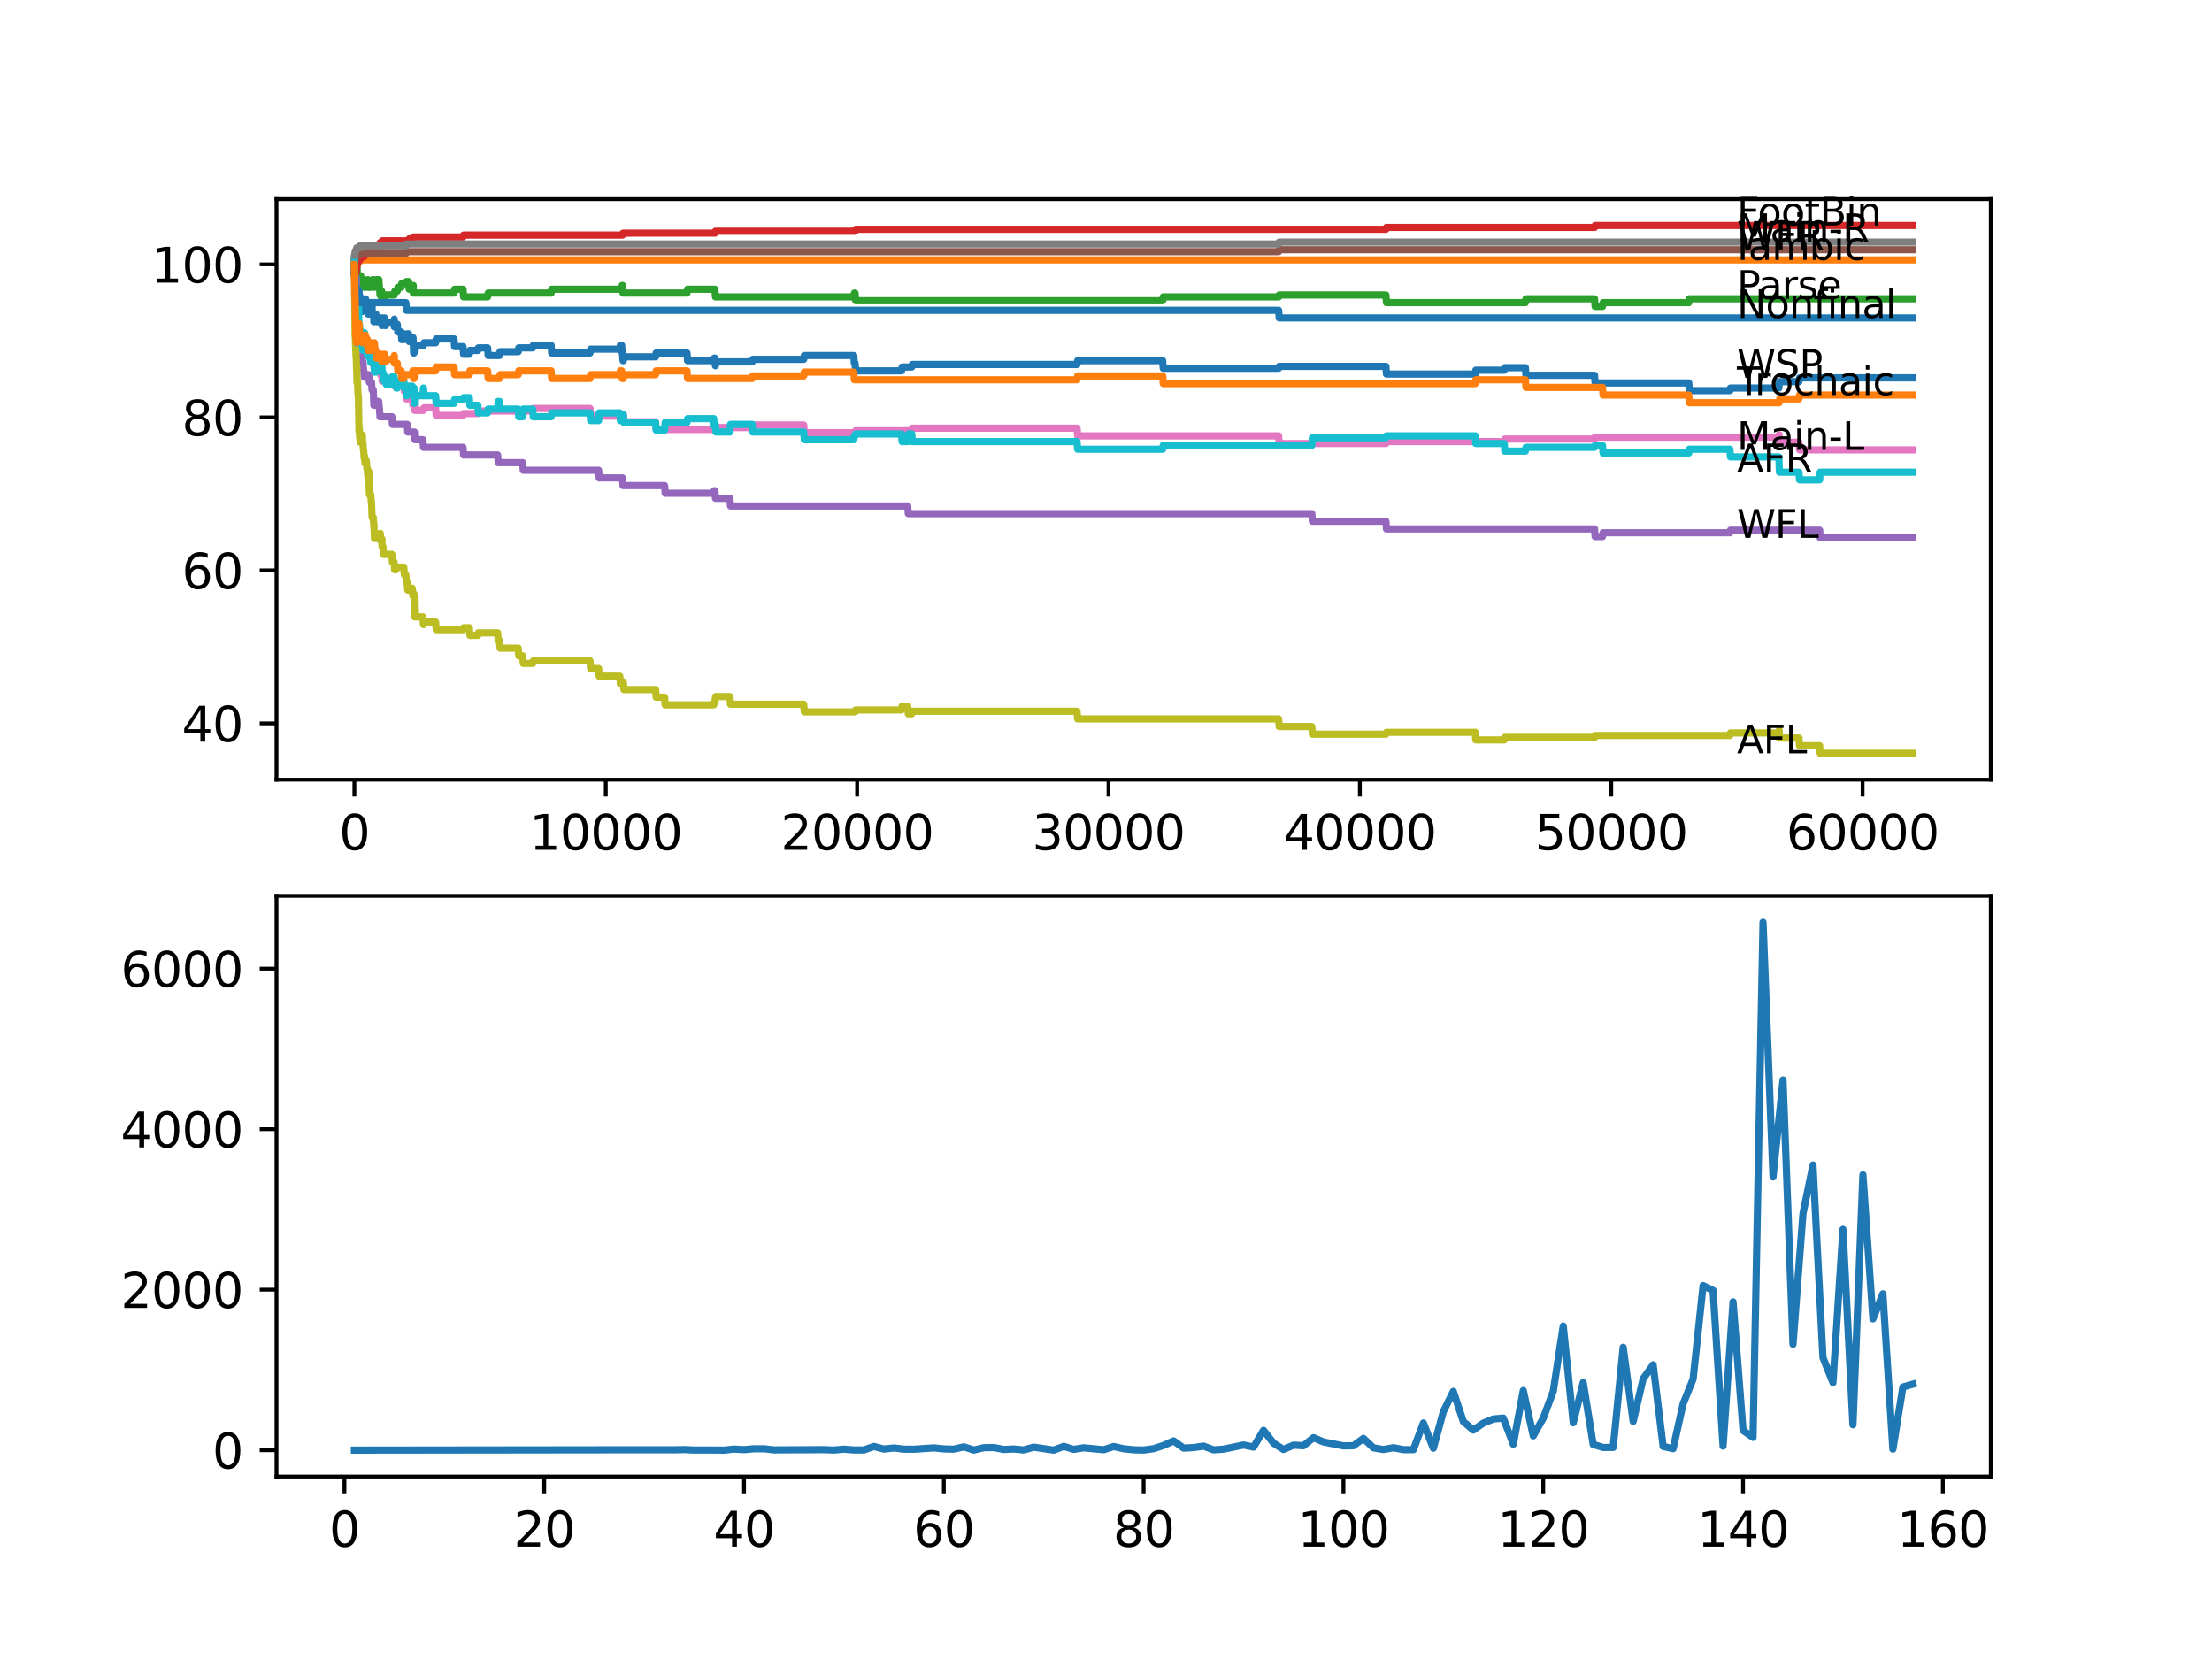 <?xml version="1.0" encoding="utf-8" standalone="no"?>
<!DOCTYPE svg PUBLIC "-//W3C//DTD SVG 1.1//EN"
  "http://www.w3.org/Graphics/SVG/1.1/DTD/svg11.dtd">
<svg xmlns:xlink="http://www.w3.org/1999/xlink" width="460.8pt" height="345.6pt" viewBox="0 0 460.8 345.6" xmlns="http://www.w3.org/2000/svg" version="1.1">
 <defs>
  <style type="text/css">*{stroke-linejoin: round; stroke-linecap: butt}</style>
 </defs>
 <g id="figure_1">
  <g id="patch_1">
   <path d="M 0 345.6 
L 460.8 345.6 
L 460.8 0 
L 0 0 
z
" style="fill: #ffffff"/>
  </g>
  <g id="axes_1">
   <g id="patch_2">
    <path d="M 57.6 162.432 
L 414.72 162.432 
L 414.72 41.472 
L 57.6 41.472 
z
" style="fill: #ffffff"/>
   </g>
   <g id="matplotlib.axis_1">
    <g id="xtick_1">
     <g id="line2d_1">
      <defs>
       <path id="m1e1a910124" d="M 0 0 
L 0 3.5 
" style="stroke: #000000; stroke-width: 0.8"/>
      </defs>
      <g>
       <use xlink:href="#m1e1a910124" x="73.827" y="162.432" style="stroke: #000000; stroke-width: 0.8"/>
      </g>
     </g>
     <g id="text_1">
      <!-- 0 -->
      <g transform="translate(70.646 177.03)scale(0.1 -0.1)">
       <defs>
        <path id="DejaVuSans-30" d="M 2034 4250 
Q 1547 4250 1301 3770 
Q 1056 3291 1056 2328 
Q 1056 1369 1301 889 
Q 1547 409 2034 409 
Q 2525 409 2770 889 
Q 3016 1369 3016 2328 
Q 3016 3291 2770 3770 
Q 2525 4250 2034 4250 
z
M 2034 4750 
Q 2819 4750 3233 4129 
Q 3647 3509 3647 2328 
Q 3647 1150 3233 529 
Q 2819 -91 2034 -91 
Q 1250 -91 836 529 
Q 422 1150 422 2328 
Q 422 3509 836 4129 
Q 1250 4750 2034 4750 
z
" transform="scale(0.016)"/>
       </defs>
       <use xlink:href="#DejaVuSans-30"/>
      </g>
     </g>
    </g>
    <g id="xtick_2">
     <g id="line2d_2">
      <g>
       <use xlink:href="#m1e1a910124" x="126.192" y="162.432" style="stroke: #000000; stroke-width: 0.8"/>
      </g>
     </g>
     <g id="text_2">
      <!-- 10000 -->
      <g transform="translate(110.286 177.03)scale(0.1 -0.1)">
       <defs>
        <path id="DejaVuSans-31" d="M 794 531 
L 1825 531 
L 1825 4091 
L 703 3866 
L 703 4441 
L 1819 4666 
L 2450 4666 
L 2450 531 
L 3481 531 
L 3481 0 
L 794 0 
L 794 531 
z
" transform="scale(0.016)"/>
       </defs>
       <use xlink:href="#DejaVuSans-31"/>
       <use xlink:href="#DejaVuSans-30" x="63.623"/>
       <use xlink:href="#DejaVuSans-30" x="127.246"/>
       <use xlink:href="#DejaVuSans-30" x="190.869"/>
       <use xlink:href="#DejaVuSans-30" x="254.492"/>
      </g>
     </g>
    </g>
    <g id="xtick_3">
     <g id="line2d_3">
      <g>
       <use xlink:href="#m1e1a910124" x="178.556" y="162.432" style="stroke: #000000; stroke-width: 0.8"/>
      </g>
     </g>
     <g id="text_3">
      <!-- 20000 -->
      <g transform="translate(162.65 177.03)scale(0.1 -0.1)">
       <defs>
        <path id="DejaVuSans-32" d="M 1228 531 
L 3431 531 
L 3431 0 
L 469 0 
L 469 531 
Q 828 903 1448 1529 
Q 2069 2156 2228 2338 
Q 2531 2678 2651 2914 
Q 2772 3150 2772 3378 
Q 2772 3750 2511 3984 
Q 2250 4219 1831 4219 
Q 1534 4219 1204 4116 
Q 875 4013 500 3803 
L 500 4441 
Q 881 4594 1212 4672 
Q 1544 4750 1819 4750 
Q 2544 4750 2975 4387 
Q 3406 4025 3406 3419 
Q 3406 3131 3298 2873 
Q 3191 2616 2906 2266 
Q 2828 2175 2409 1742 
Q 1991 1309 1228 531 
z
" transform="scale(0.016)"/>
       </defs>
       <use xlink:href="#DejaVuSans-32"/>
       <use xlink:href="#DejaVuSans-30" x="63.623"/>
       <use xlink:href="#DejaVuSans-30" x="127.246"/>
       <use xlink:href="#DejaVuSans-30" x="190.869"/>
       <use xlink:href="#DejaVuSans-30" x="254.492"/>
      </g>
     </g>
    </g>
    <g id="xtick_4">
     <g id="line2d_4">
      <g>
       <use xlink:href="#m1e1a910124" x="230.921" y="162.432" style="stroke: #000000; stroke-width: 0.8"/>
      </g>
     </g>
     <g id="text_4">
      <!-- 30000 -->
      <g transform="translate(215.015 177.03)scale(0.1 -0.1)">
       <defs>
        <path id="DejaVuSans-33" d="M 2597 2516 
Q 3050 2419 3304 2112 
Q 3559 1806 3559 1356 
Q 3559 666 3084 287 
Q 2609 -91 1734 -91 
Q 1441 -91 1130 -33 
Q 819 25 488 141 
L 488 750 
Q 750 597 1062 519 
Q 1375 441 1716 441 
Q 2309 441 2620 675 
Q 2931 909 2931 1356 
Q 2931 1769 2642 2001 
Q 2353 2234 1838 2234 
L 1294 2234 
L 1294 2753 
L 1863 2753 
Q 2328 2753 2575 2939 
Q 2822 3125 2822 3475 
Q 2822 3834 2567 4026 
Q 2313 4219 1838 4219 
Q 1578 4219 1281 4162 
Q 984 4106 628 3988 
L 628 4550 
Q 988 4650 1302 4700 
Q 1616 4750 1894 4750 
Q 2613 4750 3031 4423 
Q 3450 4097 3450 3541 
Q 3450 3153 3228 2886 
Q 3006 2619 2597 2516 
z
" transform="scale(0.016)"/>
       </defs>
       <use xlink:href="#DejaVuSans-33"/>
       <use xlink:href="#DejaVuSans-30" x="63.623"/>
       <use xlink:href="#DejaVuSans-30" x="127.246"/>
       <use xlink:href="#DejaVuSans-30" x="190.869"/>
       <use xlink:href="#DejaVuSans-30" x="254.492"/>
      </g>
     </g>
    </g>
    <g id="xtick_5">
     <g id="line2d_5">
      <g>
       <use xlink:href="#m1e1a910124" x="283.285" y="162.432" style="stroke: #000000; stroke-width: 0.8"/>
      </g>
     </g>
     <g id="text_5">
      <!-- 40000 -->
      <g transform="translate(267.379 177.03)scale(0.1 -0.1)">
       <defs>
        <path id="DejaVuSans-34" d="M 2419 4116 
L 825 1625 
L 2419 1625 
L 2419 4116 
z
M 2253 4666 
L 3047 4666 
L 3047 1625 
L 3713 1625 
L 3713 1100 
L 3047 1100 
L 3047 0 
L 2419 0 
L 2419 1100 
L 313 1100 
L 313 1709 
L 2253 4666 
z
" transform="scale(0.016)"/>
       </defs>
       <use xlink:href="#DejaVuSans-34"/>
       <use xlink:href="#DejaVuSans-30" x="63.623"/>
       <use xlink:href="#DejaVuSans-30" x="127.246"/>
       <use xlink:href="#DejaVuSans-30" x="190.869"/>
       <use xlink:href="#DejaVuSans-30" x="254.492"/>
      </g>
     </g>
    </g>
    <g id="xtick_6">
     <g id="line2d_6">
      <g>
       <use xlink:href="#m1e1a910124" x="335.65" y="162.432" style="stroke: #000000; stroke-width: 0.8"/>
      </g>
     </g>
     <g id="text_6">
      <!-- 50000 -->
      <g transform="translate(319.744 177.03)scale(0.1 -0.1)">
       <defs>
        <path id="DejaVuSans-35" d="M 691 4666 
L 3169 4666 
L 3169 4134 
L 1269 4134 
L 1269 2991 
Q 1406 3038 1543 3061 
Q 1681 3084 1819 3084 
Q 2600 3084 3056 2656 
Q 3513 2228 3513 1497 
Q 3513 744 3044 326 
Q 2575 -91 1722 -91 
Q 1428 -91 1123 -41 
Q 819 9 494 109 
L 494 744 
Q 775 591 1075 516 
Q 1375 441 1709 441 
Q 2250 441 2565 725 
Q 2881 1009 2881 1497 
Q 2881 1984 2565 2268 
Q 2250 2553 1709 2553 
Q 1456 2553 1204 2497 
Q 953 2441 691 2322 
L 691 4666 
z
" transform="scale(0.016)"/>
       </defs>
       <use xlink:href="#DejaVuSans-35"/>
       <use xlink:href="#DejaVuSans-30" x="63.623"/>
       <use xlink:href="#DejaVuSans-30" x="127.246"/>
       <use xlink:href="#DejaVuSans-30" x="190.869"/>
       <use xlink:href="#DejaVuSans-30" x="254.492"/>
      </g>
     </g>
    </g>
    <g id="xtick_7">
     <g id="line2d_7">
      <g>
       <use xlink:href="#m1e1a910124" x="388.014" y="162.432" style="stroke: #000000; stroke-width: 0.8"/>
      </g>
     </g>
     <g id="text_7">
      <!-- 60000 -->
      <g transform="translate(372.108 177.03)scale(0.1 -0.1)">
       <defs>
        <path id="DejaVuSans-36" d="M 2113 2584 
Q 1688 2584 1439 2293 
Q 1191 2003 1191 1497 
Q 1191 994 1439 701 
Q 1688 409 2113 409 
Q 2538 409 2786 701 
Q 3034 994 3034 1497 
Q 3034 2003 2786 2293 
Q 2538 2584 2113 2584 
z
M 3366 4563 
L 3366 3988 
Q 3128 4100 2886 4159 
Q 2644 4219 2406 4219 
Q 1781 4219 1451 3797 
Q 1122 3375 1075 2522 
Q 1259 2794 1537 2939 
Q 1816 3084 2150 3084 
Q 2853 3084 3261 2657 
Q 3669 2231 3669 1497 
Q 3669 778 3244 343 
Q 2819 -91 2113 -91 
Q 1303 -91 875 529 
Q 447 1150 447 2328 
Q 447 3434 972 4092 
Q 1497 4750 2381 4750 
Q 2619 4750 2861 4703 
Q 3103 4656 3366 4563 
z
" transform="scale(0.016)"/>
       </defs>
       <use xlink:href="#DejaVuSans-36"/>
       <use xlink:href="#DejaVuSans-30" x="63.623"/>
       <use xlink:href="#DejaVuSans-30" x="127.246"/>
       <use xlink:href="#DejaVuSans-30" x="190.869"/>
       <use xlink:href="#DejaVuSans-30" x="254.492"/>
      </g>
     </g>
    </g>
   </g>
   <g id="matplotlib.axis_2">
    <g id="ytick_1">
     <g id="line2d_8">
      <defs>
       <path id="ma2fe174827" d="M 0 0 
L -3.5 0 
" style="stroke: #000000; stroke-width: 0.8"/>
      </defs>
      <g>
       <use xlink:href="#ma2fe174827" x="57.6" y="150.692" style="stroke: #000000; stroke-width: 0.8"/>
      </g>
     </g>
     <g id="text_8">
      <!-- 40 -->
      <g transform="translate(37.875 154.491)scale(0.1 -0.1)">
       <use xlink:href="#DejaVuSans-34"/>
       <use xlink:href="#DejaVuSans-30" x="63.623"/>
      </g>
     </g>
    </g>
    <g id="ytick_2">
     <g id="line2d_9">
      <g>
       <use xlink:href="#ma2fe174827" x="57.6" y="118.818" style="stroke: #000000; stroke-width: 0.8"/>
      </g>
     </g>
     <g id="text_9">
      <!-- 60 -->
      <g transform="translate(37.875 122.618)scale(0.1 -0.1)">
       <use xlink:href="#DejaVuSans-36"/>
       <use xlink:href="#DejaVuSans-30" x="63.623"/>
      </g>
     </g>
    </g>
    <g id="ytick_3">
     <g id="line2d_10">
      <g>
       <use xlink:href="#ma2fe174827" x="57.6" y="86.945" style="stroke: #000000; stroke-width: 0.8"/>
      </g>
     </g>
     <g id="text_10">
      <!-- 80 -->
      <g transform="translate(37.875 90.744)scale(0.1 -0.1)">
       <defs>
        <path id="DejaVuSans-38" d="M 2034 2216 
Q 1584 2216 1326 1975 
Q 1069 1734 1069 1313 
Q 1069 891 1326 650 
Q 1584 409 2034 409 
Q 2484 409 2743 651 
Q 3003 894 3003 1313 
Q 3003 1734 2745 1975 
Q 2488 2216 2034 2216 
z
M 1403 2484 
Q 997 2584 770 2862 
Q 544 3141 544 3541 
Q 544 4100 942 4425 
Q 1341 4750 2034 4750 
Q 2731 4750 3128 4425 
Q 3525 4100 3525 3541 
Q 3525 3141 3298 2862 
Q 3072 2584 2669 2484 
Q 3125 2378 3379 2068 
Q 3634 1759 3634 1313 
Q 3634 634 3220 271 
Q 2806 -91 2034 -91 
Q 1263 -91 848 271 
Q 434 634 434 1313 
Q 434 1759 690 2068 
Q 947 2378 1403 2484 
z
M 1172 3481 
Q 1172 3119 1398 2916 
Q 1625 2713 2034 2713 
Q 2441 2713 2670 2916 
Q 2900 3119 2900 3481 
Q 2900 3844 2670 4047 
Q 2441 4250 2034 4250 
Q 1625 4250 1398 4047 
Q 1172 3844 1172 3481 
z
" transform="scale(0.016)"/>
       </defs>
       <use xlink:href="#DejaVuSans-38"/>
       <use xlink:href="#DejaVuSans-30" x="63.623"/>
      </g>
     </g>
    </g>
    <g id="ytick_4">
     <g id="line2d_11">
      <g>
       <use xlink:href="#ma2fe174827" x="57.6" y="55.071" style="stroke: #000000; stroke-width: 0.8"/>
      </g>
     </g>
     <g id="text_11">
      <!-- 100 -->
      <g transform="translate(31.512 58.871)scale(0.1 -0.1)">
       <use xlink:href="#DejaVuSans-31"/>
       <use xlink:href="#DejaVuSans-30" x="63.623"/>
       <use xlink:href="#DejaVuSans-30" x="127.246"/>
      </g>
     </g>
    </g>
   </g>
   <g id="line2d_12">
    <path d="M 73.833 55.071 
L 73.869 53.079 
L 73.911 58.923 
L 73.922 58.126 
L 74.032 62.376 
L 73.964 57.595 
L 74.042 61.844 
L 74.047 61.844 
L 74.178 59.454 
L 74.205 59.454 
L 74.314 63.438 
L 74.325 62.907 
L 74.341 62.907 
L 74.356 61.313 
L 74.451 62.907 
L 74.702 62.907 
L 74.812 60.251 
L 74.817 61.844 
L 74.88 61.844 
L 74.896 61.446 
L 74.901 63.04 
L 74.985 62.243 
L 75.158 62.243 
L 75.231 63.837 
L 75.268 63.305 
L 75.377 63.305 
L 75.446 64.899 
L 75.487 64.368 
L 75.508 64.368 
L 75.624 63.571 
L 75.912 63.571 
L 76.027 62.774 
L 76.132 62.774 
L 76.142 62.243 
L 76.147 63.837 
L 76.231 63.837 
L 76.304 63.837 
L 76.42 63.04 
L 76.477 63.04 
L 76.524 64.633 
L 76.587 63.837 
L 76.603 63.837 
L 76.718 65.43 
L 76.922 65.43 
L 77.043 63.837 
L 77.179 63.837 
L 77.231 65.43 
L 77.289 64.633 
L 77.488 64.633 
L 77.519 63.837 
L 77.524 65.43 
L 77.592 65.43 
L 77.854 65.43 
L 77.881 67.024 
L 77.964 65.43 
L 78.305 65.43 
L 78.42 67.024 
L 79.221 67.024 
L 79.336 66.227 
L 79.488 66.227 
L 79.577 67.821 
L 79.598 67.024 
L 79.787 67.024 
L 79.902 66.227 
L 80.127 66.227 
L 80.242 67.821 
L 80.331 67.821 
L 80.446 67.29 
L 82.091 67.29 
L 82.138 66.493 
L 82.143 68.086 
L 82.195 68.086 
L 82.468 68.086 
L 82.583 67.555 
L 82.761 67.555 
L 82.876 69.149 
L 83.578 69.149 
L 83.693 70.743 
L 84.117 70.743 
L 84.232 69.946 
L 84.541 69.946 
L 84.656 69.547 
L 85.117 69.547 
L 85.232 71.141 
L 85.887 71.141 
L 86.002 70.344 
L 86.044 70.344 
L 86.165 73.531 
L 86.248 73.531 
L 86.369 71.938 
L 88.228 71.938 
L 88.343 71.407 
L 90.746 71.407 
L 90.862 70.61 
L 94.585 70.61 
L 94.7 72.203 
L 96.454 72.203 
L 96.569 73.797 
L 97.769 73.797 
L 97.884 73 
L 99.538 73 
L 99.654 72.469 
L 101.575 72.469 
L 101.691 74.063 
L 104.058 74.063 
L 104.173 73.266 
L 107.948 73.266 
L 108.063 72.469 
L 110.975 72.469 
L 111.09 71.938 
L 114.813 71.938 
L 114.928 73.531 
L 122.914 73.531 
L 123.029 72.735 
L 129.119 72.735 
L 129.234 71.938 
L 129.496 71.938 
L 129.611 73.531 
L 129.674 73.531 
L 129.789 75.125 
L 129.857 75.125 
L 129.973 74.328 
L 136.571 74.328 
L 136.686 73.531 
L 143.111 73.531 
L 143.226 75.125 
L 148.683 75.125 
L 148.798 74.594 
L 148.929 74.594 
L 149.028 76.188 
L 149.039 75.391 
L 156.694 75.391 
L 156.809 74.86 
L 167.434 74.86 
L 167.549 74.063 
L 177.86 74.063 
L 177.975 75.656 
L 178.127 75.656 
L 178.242 77.25 
L 187.804 77.25 
L 187.919 76.453 
L 189.93 76.453 
L 190.045 75.922 
L 224.375 75.922 
L 224.491 75.125 
L 242.205 75.125 
L 242.321 76.719 
L 266.361 76.719 
L 266.476 76.32 
L 288.71 76.32 
L 288.826 77.914 
L 307.315 77.914 
L 307.431 77.117 
L 313.358 77.117 
L 313.474 76.586 
L 317.767 76.586 
L 317.883 78.18 
L 332.173 78.18 
L 332.288 79.773 
L 351.799 79.773 
L 351.914 81.367 
L 360.366 81.367 
L 360.481 80.836 
L 370.567 80.836 
L 370.687 79.508 
L 374.756 79.508 
L 374.871 78.711 
L 398.487 78.711 
L 398.487 78.711 
" clip-path="url(#pb38a2b8f4e)" style="fill: none; stroke: #1f77b4; stroke-width: 1.5; stroke-linecap: square"/>
   </g>
   <g id="line2d_13">
    <path d="M 73.833 55.071 
L 73.864 54.275 
L 73.948 57.462 
L 73.953 57.462 
L 74.079 54.673 
L 74.812 54.673 
L 74.927 54.142 
L 398.487 54.142 
L 398.487 54.142 
" clip-path="url(#pb38a2b8f4e)" style="fill: none; stroke: #ff7f0e; stroke-width: 1.5; stroke-linecap: square"/>
   </g>
   <g id="line2d_14">
    <path d="M 73.833 54.673 
L 73.854 53.876 
L 73.901 56.134 
L 73.943 54.54 
L 73.958 54.54 
L 73.979 55.204 
L 74.084 52.814 
L 74.205 52.814 
L 74.236 52.017 
L 74.241 53.61 
L 74.304 53.61 
L 74.424 56.798 
L 74.43 56.798 
L 74.545 58.392 
L 74.812 58.392 
L 74.927 57.462 
L 75.158 57.462 
L 75.273 59.056 
L 75.377 59.056 
L 75.493 58.259 
L 75.844 58.259 
L 75.959 59.852 
L 76.142 59.852 
L 76.257 59.056 
L 76.477 59.056 
L 76.592 58.259 
L 76.619 58.259 
L 76.734 59.852 
L 77.179 59.852 
L 77.294 59.056 
L 77.519 59.056 
L 77.634 58.259 
L 77.854 58.259 
L 77.97 59.852 
L 77.99 59.852 
L 78.106 59.056 
L 78.305 59.056 
L 78.42 58.259 
L 78.912 58.259 
L 79.027 59.852 
L 79.048 59.852 
L 79.163 61.446 
L 79.488 61.446 
L 79.509 60.649 
L 79.514 62.243 
L 79.593 62.243 
L 80.127 62.243 
L 80.242 61.446 
L 82.138 61.446 
L 82.253 60.649 
L 82.761 60.649 
L 82.876 59.852 
L 83.578 59.852 
L 83.693 59.056 
L 84.541 59.056 
L 84.656 58.657 
L 85.117 58.657 
L 85.232 60.251 
L 86.044 60.251 
L 86.086 59.454 
L 86.091 61.048 
L 86.149 61.048 
L 94.585 61.048 
L 94.7 60.251 
L 96.454 60.251 
L 96.569 61.844 
L 101.575 61.844 
L 101.691 61.048 
L 114.813 61.048 
L 114.928 60.251 
L 129.496 60.251 
L 129.611 59.454 
L 129.674 59.454 
L 129.789 61.048 
L 143.111 61.048 
L 143.226 60.251 
L 148.929 60.251 
L 149.044 61.844 
L 177.86 61.844 
L 177.975 61.048 
L 178.127 61.048 
L 178.242 62.641 
L 242.205 62.641 
L 242.321 61.844 
L 266.361 61.844 
L 266.476 61.446 
L 288.71 61.446 
L 288.826 63.04 
L 317.767 63.04 
L 317.883 62.243 
L 332.173 62.243 
L 332.288 63.837 
L 333.833 63.837 
L 333.948 63.04 
L 351.799 63.04 
L 351.914 62.243 
L 398.487 62.243 
L 398.487 62.243 
" clip-path="url(#pb38a2b8f4e)" style="fill: none; stroke: #2ca02c; stroke-width: 1.5; stroke-linecap: square"/>
   </g>
   <g id="line2d_15">
    <path d="M 73.833 56.665 
L 73.854 56.665 
L 73.869 55.868 
L 73.927 58.126 
L 73.953 58.126 
L 73.974 58.126 
L 74.1 56.798 
L 74.142 56.798 
L 74.257 55.868 
L 74.304 55.868 
L 74.424 55.071 
L 74.43 55.071 
L 74.545 54.275 
L 74.896 54.275 
L 75.011 53.876 
L 75.158 53.876 
L 75.273 53.478 
L 75.844 53.478 
L 75.959 52.946 
L 76.603 52.946 
L 76.723 52.017 
L 77.854 52.017 
L 77.97 51.618 
L 78.912 51.618 
L 79.027 51.087 
L 79.048 51.087 
L 79.163 50.556 
L 79.509 50.556 
L 79.624 50.158 
L 85.117 50.158 
L 85.232 49.759 
L 86.086 49.759 
L 86.201 49.361 
L 96.454 49.361 
L 96.569 48.962 
L 129.674 48.962 
L 129.789 48.564 
L 148.929 48.564 
L 149.044 48.165 
L 178.127 48.165 
L 178.242 47.767 
L 288.71 47.767 
L 288.826 47.369 
L 332.173 47.369 
L 332.288 46.97 
L 398.487 46.97 
L 398.487 46.97 
" clip-path="url(#pb38a2b8f4e)" style="fill: none; stroke: #d62728; stroke-width: 1.5; stroke-linecap: square"/>
   </g>
   <g id="line2d_16">
    <path d="M 73.833 56.665 
L 73.854 56.665 
L 73.958 58.923 
L 73.969 58.392 
L 74.074 58.392 
L 74.189 57.86 
L 74.21 57.86 
L 74.335 62.641 
L 74.356 62.641 
L 74.482 67.422 
L 74.561 67.422 
L 74.686 72.203 
L 74.765 72.203 
L 74.88 73.797 
L 75.158 73.797 
L 75.273 75.391 
L 75.608 75.391 
L 75.723 76.984 
L 75.76 76.984 
L 75.875 78.578 
L 76.132 78.578 
L 76.247 78.047 
L 76.818 78.047 
L 76.933 79.641 
L 77.388 79.641 
L 77.503 81.234 
L 77.76 81.234 
L 77.881 84.422 
L 77.99 84.422 
L 78.106 83.625 
L 78.912 83.625 
L 79.027 85.218 
L 79.048 85.218 
L 79.163 86.812 
L 81.63 86.812 
L 81.745 88.406 
L 84.824 88.406 
L 84.939 89.999 
L 86.322 89.999 
L 86.437 91.593 
L 88.097 91.593 
L 88.212 93.187 
L 96.454 93.187 
L 96.569 94.78 
L 103.67 94.78 
L 103.785 96.374 
L 108.886 96.374 
L 109.001 97.968 
L 124.705 97.968 
L 124.82 99.561 
L 129.674 99.561 
L 129.789 101.155 
L 138.45 101.155 
L 138.566 102.749 
L 148.683 102.749 
L 148.798 102.218 
L 148.929 102.218 
L 149.044 103.811 
L 152.055 103.811 
L 152.17 105.405 
L 189.092 105.405 
L 189.207 106.999 
L 273.273 106.999 
L 273.389 108.592 
L 288.71 108.592 
L 288.826 110.186 
L 332.173 110.186 
L 332.288 111.78 
L 333.833 111.78 
L 333.948 110.983 
L 360.366 110.983 
L 360.481 110.452 
L 379.065 110.452 
L 379.18 112.045 
L 398.487 112.045 
L 398.487 112.045 
" clip-path="url(#pb38a2b8f4e)" style="fill: none; stroke: #9467bd; stroke-width: 1.5; stroke-linecap: square"/>
   </g>
   <g id="line2d_17">
    <path d="M 73.833 54.673 
L 73.896 54.673 
L 74.011 53.743 
L 74.21 53.743 
L 74.325 53.212 
L 74.88 53.212 
L 74.995 52.814 
L 84.541 52.814 
L 84.656 52.415 
L 266.361 52.415 
L 266.476 52.017 
L 398.487 52.017 
L 398.487 52.017 
" clip-path="url(#pb38a2b8f4e)" style="fill: none; stroke: #8c564b; stroke-width: 1.5; stroke-linecap: square"/>
   </g>
   <g id="line2d_18">
    <path d="M 73.833 56.665 
L 73.838 56.665 
L 73.974 65.829 
L 74.047 65.032 
L 74.053 66.626 
L 74.074 66.626 
L 74.115 66.626 
L 74.163 66.094 
L 74.168 67.688 
L 74.21 67.688 
L 74.304 70.477 
L 74.325 69.547 
L 74.341 69.547 
L 74.356 71.141 
L 74.451 70.743 
L 74.712 70.743 
L 74.749 70.211 
L 74.754 71.805 
L 74.817 71.274 
L 74.88 71.274 
L 74.896 72.867 
L 74.99 72.469 
L 75.158 72.469 
L 75.278 71.539 
L 75.446 71.539 
L 75.561 71.008 
L 75.912 71.008 
L 76.027 72.602 
L 76.524 72.602 
L 76.603 74.195 
L 76.634 73.797 
L 77.488 73.797 
L 77.603 75.391 
L 77.854 75.391 
L 77.891 74.992 
L 77.896 76.586 
L 77.949 76.586 
L 79.221 76.586 
L 79.336 78.18 
L 79.509 78.18 
L 79.577 77.781 
L 79.582 79.375 
L 79.603 79.375 
L 80.331 79.375 
L 80.446 78.844 
L 82.091 78.844 
L 82.206 80.437 
L 82.468 80.437 
L 82.583 79.906 
L 84.117 79.906 
L 84.232 81.5 
L 84.541 81.5 
L 84.656 83.094 
L 85.117 83.094 
L 85.232 82.695 
L 85.887 82.695 
L 86.002 84.289 
L 86.086 84.289 
L 86.201 83.89 
L 86.285 83.89 
L 86.4 85.484 
L 88.228 85.484 
L 88.343 84.953 
L 90.746 84.953 
L 90.862 86.546 
L 96.454 86.546 
L 96.569 86.148 
L 99.538 86.148 
L 99.654 85.617 
L 110.975 85.617 
L 111.09 85.086 
L 122.914 85.086 
L 123.029 86.679 
L 129.674 86.679 
L 129.789 86.281 
L 129.857 86.281 
L 129.973 87.875 
L 136.571 87.875 
L 136.686 89.468 
L 148.929 89.468 
L 149.044 89.07 
L 156.694 89.07 
L 156.809 88.539 
L 167.434 88.539 
L 167.549 90.132 
L 178.127 90.132 
L 178.242 89.734 
L 189.93 89.734 
L 190.045 89.203 
L 224.375 89.203 
L 224.491 90.796 
L 266.361 90.796 
L 266.476 92.39 
L 288.71 92.39 
L 288.826 91.992 
L 313.358 91.992 
L 313.474 91.46 
L 332.173 91.46 
L 332.288 91.062 
L 370.567 91.062 
L 370.635 90.531 
L 370.64 92.124 
L 370.666 92.124 
L 374.756 92.124 
L 374.871 93.718 
L 398.487 93.718 
L 398.487 93.718 
" clip-path="url(#pb38a2b8f4e)" style="fill: none; stroke: #e377c2; stroke-width: 1.5; stroke-linecap: square"/>
   </g>
   <g id="line2d_19">
    <path d="M 73.833 54.673 
L 73.838 54.673 
L 73.953 52.548 
L 73.969 52.548 
L 74.084 52.15 
L 74.21 52.15 
L 74.325 51.618 
L 74.88 51.618 
L 74.995 51.22 
L 84.541 51.22 
L 84.656 50.822 
L 266.361 50.822 
L 266.476 50.423 
L 398.487 50.423 
L 398.487 50.423 
" clip-path="url(#pb38a2b8f4e)" style="fill: none; stroke: #7f7f7f; stroke-width: 1.5; stroke-linecap: square"/>
   </g>
   <g id="line2d_20">
    <path d="M 73.833 56.665 
L 73.974 70.078 
L 73.985 69.68 
L 73.99 69.68 
L 74.032 68.75 
L 74.053 71.938 
L 74.068 71.938 
L 74.074 71.938 
L 74.189 74.594 
L 74.21 74.594 
L 74.304 77.383 
L 74.325 76.453 
L 74.341 76.453 
L 74.356 79.641 
L 74.456 79.242 
L 74.466 79.242 
L 74.587 82.429 
L 74.655 82.429 
L 74.786 89.867 
L 74.801 89.867 
L 74.88 89.335 
L 74.885 90.929 
L 74.901 90.531 
L 74.911 90.531 
L 75.027 92.124 
L 75.158 92.124 
L 75.278 91.195 
L 75.446 91.195 
L 75.508 90.663 
L 75.514 92.257 
L 75.545 92.257 
L 75.608 92.257 
L 75.723 93.851 
L 75.76 93.851 
L 75.844 95.444 
L 75.87 94.913 
L 75.912 94.913 
L 76.027 96.507 
L 76.132 96.507 
L 76.247 95.976 
L 76.304 95.976 
L 76.42 97.569 
L 76.524 97.569 
L 76.603 99.163 
L 76.634 98.233 
L 76.818 98.233 
L 76.943 103.014 
L 77.231 103.014 
L 77.346 104.608 
L 77.388 104.608 
L 77.509 107.795 
L 77.76 107.795 
L 77.854 109.389 
L 77.87 108.991 
L 77.881 108.991 
L 78.001 112.178 
L 78.912 112.178 
L 79.027 111.647 
L 79.048 111.647 
L 79.163 111.116 
L 79.221 111.116 
L 79.336 112.709 
L 79.509 112.709 
L 79.577 112.311 
L 79.582 113.905 
L 79.603 113.905 
L 79.787 113.905 
L 79.902 115.498 
L 81.63 115.498 
L 81.745 117.092 
L 82.091 117.092 
L 82.206 118.686 
L 82.468 118.686 
L 82.583 118.154 
L 84.117 118.154 
L 84.232 119.748 
L 84.541 119.748 
L 84.656 121.342 
L 84.824 121.342 
L 84.939 122.935 
L 85.117 122.935 
L 85.232 122.537 
L 85.887 122.537 
L 86.002 124.131 
L 86.086 124.131 
L 86.201 123.732 
L 86.248 123.732 
L 86.374 128.513 
L 88.097 128.513 
L 88.212 130.107 
L 88.228 130.107 
L 88.343 129.576 
L 90.746 129.576 
L 90.862 131.169 
L 96.454 131.169 
L 96.569 130.771 
L 97.769 130.771 
L 97.884 132.365 
L 99.538 132.365 
L 99.654 131.833 
L 103.67 131.833 
L 103.785 133.427 
L 104.058 133.427 
L 104.173 135.021 
L 107.948 135.021 
L 108.063 136.614 
L 108.886 136.614 
L 109.001 138.208 
L 110.975 138.208 
L 111.09 137.677 
L 122.914 137.677 
L 123.029 139.271 
L 124.705 139.271 
L 124.82 140.864 
L 129.119 140.864 
L 129.234 142.458 
L 129.674 142.458 
L 129.789 142.06 
L 129.857 142.06 
L 129.973 143.653 
L 136.571 143.653 
L 136.686 145.247 
L 138.45 145.247 
L 138.566 146.841 
L 148.683 146.841 
L 148.798 146.309 
L 148.929 146.309 
L 149.054 145.114 
L 152.055 145.114 
L 152.17 146.708 
L 167.434 146.708 
L 167.549 148.301 
L 178.127 148.301 
L 178.242 147.903 
L 187.804 147.903 
L 187.919 147.106 
L 189.092 147.106 
L 189.207 148.7 
L 189.93 148.7 
L 190.045 148.169 
L 224.375 148.169 
L 224.491 149.762 
L 266.361 149.762 
L 266.476 151.356 
L 273.273 151.356 
L 273.389 152.95 
L 288.71 152.95 
L 288.826 152.551 
L 307.315 152.551 
L 307.431 154.145 
L 313.358 154.145 
L 313.474 153.614 
L 332.173 153.614 
L 332.288 153.215 
L 360.366 153.215 
L 360.481 152.684 
L 370.567 152.684 
L 370.635 152.153 
L 370.64 153.746 
L 370.666 153.746 
L 374.756 153.746 
L 374.871 155.34 
L 379.065 155.34 
L 379.18 156.934 
L 398.487 156.934 
L 398.487 156.934 
" clip-path="url(#pb38a2b8f4e)" style="fill: none; stroke: #bcbd22; stroke-width: 1.5; stroke-linecap: square"/>
   </g>
   <g id="line2d_21">
    <path d="M 73.833 54.673 
L 73.953 58.79 
L 73.958 58.79 
L 74.084 64.633 
L 74.115 64.633 
L 74.205 67.29 
L 74.231 65.961 
L 74.236 65.961 
L 74.262 65.563 
L 74.267 67.157 
L 74.314 66.758 
L 74.356 71.539 
L 74.435 70.344 
L 74.466 70.344 
L 74.587 67.157 
L 74.655 67.157 
L 74.702 63.969 
L 74.754 68.75 
L 74.76 68.75 
L 74.765 68.75 
L 74.801 67.157 
L 74.875 68.219 
L 74.896 68.219 
L 74.911 67.821 
L 74.917 69.414 
L 74.99 69.414 
L 75.158 69.414 
L 75.231 69.016 
L 75.236 70.61 
L 75.252 70.61 
L 75.377 70.61 
L 75.446 69.813 
L 75.451 71.407 
L 75.482 71.407 
L 75.508 71.407 
L 75.608 73 
L 75.618 71.407 
L 75.76 71.407 
L 75.875 69.282 
L 75.912 69.282 
L 76.027 70.875 
L 76.132 70.875 
L 76.142 72.469 
L 76.241 71.672 
L 76.304 71.672 
L 76.42 73.266 
L 76.477 73.266 
L 76.524 72.469 
L 76.529 74.063 
L 76.582 74.063 
L 76.603 74.063 
L 76.723 73.133 
L 76.818 73.133 
L 76.922 71.539 
L 76.927 73.133 
L 77.043 74.727 
L 77.179 74.727 
L 77.231 73.93 
L 77.236 75.524 
L 77.284 75.524 
L 77.388 75.524 
L 77.488 73.93 
L 77.498 75.524 
L 77.519 75.524 
L 77.634 74.727 
L 77.76 74.727 
L 77.875 72.735 
L 77.881 72.735 
L 78.006 77.516 
L 78.305 77.516 
L 78.42 76.719 
L 78.912 76.719 
L 79.027 76.188 
L 79.048 76.188 
L 79.163 75.656 
L 79.221 75.656 
L 79.336 77.25 
L 79.488 77.25 
L 79.577 76.055 
L 79.582 77.648 
L 79.593 77.648 
L 79.787 77.648 
L 79.902 79.242 
L 80.127 79.242 
L 80.242 78.445 
L 80.331 78.445 
L 80.446 80.039 
L 81.63 80.039 
L 81.745 78.445 
L 82.091 78.445 
L 82.138 80.039 
L 82.201 79.242 
L 82.468 79.242 
L 82.583 80.836 
L 82.761 80.836 
L 82.876 80.039 
L 83.578 80.039 
L 83.693 79.242 
L 84.117 79.242 
L 84.232 80.836 
L 84.541 80.836 
L 84.656 82.429 
L 84.824 82.429 
L 84.939 80.836 
L 85.117 80.836 
L 85.232 80.437 
L 85.887 80.437 
L 86.002 82.031 
L 86.044 82.031 
L 86.159 80.836 
L 86.248 80.836 
L 86.322 84.023 
L 86.364 82.429 
L 88.097 82.429 
L 88.212 80.836 
L 88.228 80.836 
L 88.343 82.429 
L 90.746 82.429 
L 90.862 84.023 
L 94.585 84.023 
L 94.7 83.226 
L 96.454 83.226 
L 96.569 82.828 
L 97.769 82.828 
L 97.884 84.422 
L 99.538 84.422 
L 99.654 86.015 
L 101.575 86.015 
L 101.691 85.218 
L 103.67 85.218 
L 103.785 83.625 
L 104.058 83.625 
L 104.173 85.218 
L 107.948 85.218 
L 108.063 86.812 
L 108.886 86.812 
L 109.001 85.218 
L 110.975 85.218 
L 111.09 86.812 
L 114.813 86.812 
L 114.928 86.015 
L 122.914 86.015 
L 123.029 87.609 
L 124.705 87.609 
L 124.82 86.015 
L 129.119 86.015 
L 129.234 87.609 
L 129.496 87.609 
L 129.611 86.812 
L 129.674 86.812 
L 129.789 86.414 
L 129.857 86.414 
L 129.973 88.007 
L 136.571 88.007 
L 136.686 89.601 
L 138.45 89.601 
L 138.566 88.007 
L 143.111 88.007 
L 143.226 87.21 
L 148.683 87.21 
L 148.798 88.804 
L 148.929 88.804 
L 149.028 88.406 
L 149.143 89.999 
L 152.055 89.999 
L 152.17 88.406 
L 156.694 88.406 
L 156.809 89.999 
L 167.434 89.999 
L 167.549 91.593 
L 177.86 91.593 
L 177.975 90.796 
L 178.127 90.796 
L 178.242 90.398 
L 187.804 90.398 
L 187.919 91.992 
L 189.092 91.992 
L 189.207 90.398 
L 189.93 90.398 
L 190.045 91.992 
L 224.375 91.992 
L 224.491 93.585 
L 242.205 93.585 
L 242.321 92.788 
L 273.273 92.788 
L 273.389 91.195 
L 288.71 91.195 
L 288.826 90.796 
L 307.315 90.796 
L 307.431 92.39 
L 313.358 92.39 
L 313.474 93.984 
L 317.767 93.984 
L 317.883 93.187 
L 332.173 93.187 
L 332.288 92.788 
L 333.833 92.788 
L 333.948 94.382 
L 351.799 94.382 
L 351.914 93.585 
L 360.366 93.585 
L 360.481 95.179 
L 370.567 95.179 
L 370.687 98.366 
L 374.756 98.366 
L 374.871 99.96 
L 379.065 99.96 
L 379.18 98.366 
L 398.487 98.366 
L 398.487 98.366 
" clip-path="url(#pb38a2b8f4e)" style="fill: none; stroke: #17becf; stroke-width: 1.5; stroke-linecap: square"/>
   </g>
   <g id="line2d_22">
    <path d="M 73.833 56.665 
L 73.896 56.665 
L 74.016 59.852 
L 74.21 59.852 
L 74.325 61.446 
L 74.88 61.446 
L 74.995 63.04 
L 84.541 63.04 
L 84.656 64.633 
L 266.361 64.633 
L 266.476 66.227 
L 398.487 66.227 
L 398.487 66.227 
" clip-path="url(#pb38a2b8f4e)" style="fill: none; stroke: #1f77b4; stroke-width: 1.5; stroke-linecap: square"/>
   </g>
   <g id="line2d_23">
    <path d="M 73.833 55.071 
L 73.843 55.071 
L 73.974 62.641 
L 73.985 62.641 
L 74.115 69.547 
L 74.142 69.016 
L 74.147 70.61 
L 74.205 69.813 
L 74.262 71.407 
L 74.314 70.61 
L 74.341 70.61 
L 74.461 69.016 
L 74.702 69.016 
L 74.812 67.422 
L 74.911 70.61 
L 74.927 69.813 
L 75.377 69.813 
L 75.493 71.407 
L 75.508 71.407 
L 75.624 70.61 
L 75.912 70.61 
L 76.027 69.813 
L 76.142 69.813 
L 76.257 71.407 
L 76.304 71.407 
L 76.42 70.61 
L 76.477 70.61 
L 76.524 72.203 
L 76.587 71.407 
L 76.603 71.407 
L 76.718 73 
L 76.922 73 
L 77.043 71.407 
L 77.179 71.407 
L 77.231 73 
L 77.289 72.203 
L 77.488 72.203 
L 77.519 71.407 
L 77.524 73 
L 77.592 73 
L 77.881 73 
L 77.99 71.407 
L 78.106 73 
L 78.305 73 
L 78.42 74.594 
L 79.221 74.594 
L 79.336 73.797 
L 79.488 73.797 
L 79.577 75.391 
L 79.598 74.594 
L 79.787 74.594 
L 79.902 73.797 
L 80.127 73.797 
L 80.242 75.391 
L 80.331 75.391 
L 80.446 74.86 
L 82.091 74.86 
L 82.138 74.063 
L 82.143 75.656 
L 82.195 75.656 
L 82.761 75.656 
L 82.876 77.25 
L 83.578 77.25 
L 83.693 78.844 
L 84.117 78.844 
L 84.232 78.047 
L 85.887 78.047 
L 86.002 77.25 
L 86.044 77.25 
L 86.159 78.844 
L 86.248 78.844 
L 86.369 77.25 
L 90.746 77.25 
L 90.862 76.453 
L 94.585 76.453 
L 94.7 78.047 
L 97.769 78.047 
L 97.884 77.25 
L 101.575 77.25 
L 101.691 78.844 
L 104.058 78.844 
L 104.173 78.047 
L 107.948 78.047 
L 108.063 77.25 
L 114.813 77.25 
L 114.928 78.844 
L 122.914 78.844 
L 123.029 78.047 
L 129.119 78.047 
L 129.234 77.25 
L 129.496 77.25 
L 129.611 78.844 
L 129.857 78.844 
L 129.973 78.047 
L 136.571 78.047 
L 136.686 77.25 
L 143.111 77.25 
L 143.226 78.844 
L 156.694 78.844 
L 156.809 78.312 
L 167.434 78.312 
L 167.549 77.516 
L 177.86 77.516 
L 177.975 79.109 
L 224.375 79.109 
L 224.491 78.312 
L 242.205 78.312 
L 242.321 79.906 
L 307.315 79.906 
L 307.431 79.109 
L 317.767 79.109 
L 317.883 80.703 
L 333.833 80.703 
L 333.948 82.297 
L 351.799 82.297 
L 351.914 83.89 
L 370.635 83.89 
L 370.75 83.094 
L 374.756 83.094 
L 374.871 82.297 
L 398.487 82.297 
L 398.487 82.297 
" clip-path="url(#pb38a2b8f4e)" style="fill: none; stroke: #ff7f0e; stroke-width: 1.5; stroke-linecap: square"/>
   </g>
   <g id="patch_3">
    <path d="M 57.6 162.432 
L 57.6 41.472 
" style="fill: none; stroke: #000000; stroke-width: 0.8; stroke-linejoin: miter; stroke-linecap: square"/>
   </g>
   <g id="patch_4">
    <path d="M 414.72 162.432 
L 414.72 41.472 
" style="fill: none; stroke: #000000; stroke-width: 0.8; stroke-linejoin: miter; stroke-linecap: square"/>
   </g>
   <g id="patch_5">
    <path d="M 57.6 162.432 
L 414.72 162.432 
" style="fill: none; stroke: #000000; stroke-width: 0.8; stroke-linejoin: miter; stroke-linecap: square"/>
   </g>
   <g id="patch_6">
    <path d="M 57.6 41.472 
L 414.72 41.472 
" style="fill: none; stroke: #000000; stroke-width: 0.8; stroke-linejoin: miter; stroke-linecap: square"/>
   </g>
   <g id="text_12">
    <!-- WSP -->
    <g transform="translate(361.832 78.711)scale(0.08 -0.08)">
     <defs>
      <path id="DejaVuSans-57" d="M 213 4666 
L 850 4666 
L 1831 722 
L 2809 4666 
L 3519 4666 
L 4500 722 
L 5478 4666 
L 6119 4666 
L 4947 0 
L 4153 0 
L 3169 4050 
L 2175 0 
L 1381 0 
L 213 4666 
z
" transform="scale(0.016)"/>
      <path id="DejaVuSans-53" d="M 3425 4513 
L 3425 3897 
Q 3066 4069 2747 4153 
Q 2428 4238 2131 4238 
Q 1616 4238 1336 4038 
Q 1056 3838 1056 3469 
Q 1056 3159 1242 3001 
Q 1428 2844 1947 2747 
L 2328 2669 
Q 3034 2534 3370 2195 
Q 3706 1856 3706 1288 
Q 3706 609 3251 259 
Q 2797 -91 1919 -91 
Q 1588 -91 1214 -16 
Q 841 59 441 206 
L 441 856 
Q 825 641 1194 531 
Q 1563 422 1919 422 
Q 2459 422 2753 634 
Q 3047 847 3047 1241 
Q 3047 1584 2836 1778 
Q 2625 1972 2144 2069 
L 1759 2144 
Q 1053 2284 737 2584 
Q 422 2884 422 3419 
Q 422 4038 858 4394 
Q 1294 4750 2059 4750 
Q 2388 4750 2728 4690 
Q 3069 4631 3425 4513 
z
" transform="scale(0.016)"/>
      <path id="DejaVuSans-50" d="M 1259 4147 
L 1259 2394 
L 2053 2394 
Q 2494 2394 2734 2622 
Q 2975 2850 2975 3272 
Q 2975 3691 2734 3919 
Q 2494 4147 2053 4147 
L 1259 4147 
z
M 628 4666 
L 2053 4666 
Q 2838 4666 3239 4311 
Q 3641 3956 3641 3272 
Q 3641 2581 3239 2228 
Q 2838 1875 2053 1875 
L 1259 1875 
L 1259 0 
L 628 0 
L 628 4666 
z
" transform="scale(0.016)"/>
     </defs>
     <use xlink:href="#DejaVuSans-57"/>
     <use xlink:href="#DejaVuSans-53" x="98.877"/>
     <use xlink:href="#DejaVuSans-50" x="162.354"/>
    </g>
   </g>
   <g id="text_13">
    <!-- Iambic -->
    <g transform="translate(361.832 54.142)scale(0.08 -0.08)">
     <defs>
      <path id="DejaVuSans-49" d="M 628 4666 
L 1259 4666 
L 1259 0 
L 628 0 
L 628 4666 
z
" transform="scale(0.016)"/>
      <path id="DejaVuSans-61" d="M 2194 1759 
Q 1497 1759 1228 1600 
Q 959 1441 959 1056 
Q 959 750 1161 570 
Q 1363 391 1709 391 
Q 2188 391 2477 730 
Q 2766 1069 2766 1631 
L 2766 1759 
L 2194 1759 
z
M 3341 1997 
L 3341 0 
L 2766 0 
L 2766 531 
Q 2569 213 2275 61 
Q 1981 -91 1556 -91 
Q 1019 -91 701 211 
Q 384 513 384 1019 
Q 384 1609 779 1909 
Q 1175 2209 1959 2209 
L 2766 2209 
L 2766 2266 
Q 2766 2663 2505 2880 
Q 2244 3097 1772 3097 
Q 1472 3097 1187 3025 
Q 903 2953 641 2809 
L 641 3341 
Q 956 3463 1253 3523 
Q 1550 3584 1831 3584 
Q 2591 3584 2966 3190 
Q 3341 2797 3341 1997 
z
" transform="scale(0.016)"/>
      <path id="DejaVuSans-6d" d="M 3328 2828 
Q 3544 3216 3844 3400 
Q 4144 3584 4550 3584 
Q 5097 3584 5394 3201 
Q 5691 2819 5691 2113 
L 5691 0 
L 5113 0 
L 5113 2094 
Q 5113 2597 4934 2840 
Q 4756 3084 4391 3084 
Q 3944 3084 3684 2787 
Q 3425 2491 3425 1978 
L 3425 0 
L 2847 0 
L 2847 2094 
Q 2847 2600 2669 2842 
Q 2491 3084 2119 3084 
Q 1678 3084 1418 2786 
Q 1159 2488 1159 1978 
L 1159 0 
L 581 0 
L 581 3500 
L 1159 3500 
L 1159 2956 
Q 1356 3278 1631 3431 
Q 1906 3584 2284 3584 
Q 2666 3584 2933 3390 
Q 3200 3197 3328 2828 
z
" transform="scale(0.016)"/>
      <path id="DejaVuSans-62" d="M 3116 1747 
Q 3116 2381 2855 2742 
Q 2594 3103 2138 3103 
Q 1681 3103 1420 2742 
Q 1159 2381 1159 1747 
Q 1159 1113 1420 752 
Q 1681 391 2138 391 
Q 2594 391 2855 752 
Q 3116 1113 3116 1747 
z
M 1159 2969 
Q 1341 3281 1617 3432 
Q 1894 3584 2278 3584 
Q 2916 3584 3314 3078 
Q 3713 2572 3713 1747 
Q 3713 922 3314 415 
Q 2916 -91 2278 -91 
Q 1894 -91 1617 61 
Q 1341 213 1159 525 
L 1159 0 
L 581 0 
L 581 4863 
L 1159 4863 
L 1159 2969 
z
" transform="scale(0.016)"/>
      <path id="DejaVuSans-69" d="M 603 3500 
L 1178 3500 
L 1178 0 
L 603 0 
L 603 3500 
z
M 603 4863 
L 1178 4863 
L 1178 4134 
L 603 4134 
L 603 4863 
z
" transform="scale(0.016)"/>
      <path id="DejaVuSans-63" d="M 3122 3366 
L 3122 2828 
Q 2878 2963 2633 3030 
Q 2388 3097 2138 3097 
Q 1578 3097 1268 2742 
Q 959 2388 959 1747 
Q 959 1106 1268 751 
Q 1578 397 2138 397 
Q 2388 397 2633 464 
Q 2878 531 3122 666 
L 3122 134 
Q 2881 22 2623 -34 
Q 2366 -91 2075 -91 
Q 1284 -91 818 406 
Q 353 903 353 1747 
Q 353 2603 823 3093 
Q 1294 3584 2113 3584 
Q 2378 3584 2631 3529 
Q 2884 3475 3122 3366 
z
" transform="scale(0.016)"/>
     </defs>
     <use xlink:href="#DejaVuSans-49"/>
     <use xlink:href="#DejaVuSans-61" x="29.492"/>
     <use xlink:href="#DejaVuSans-6d" x="90.771"/>
     <use xlink:href="#DejaVuSans-62" x="188.184"/>
     <use xlink:href="#DejaVuSans-69" x="251.66"/>
     <use xlink:href="#DejaVuSans-63" x="279.443"/>
    </g>
   </g>
   <g id="text_14">
    <!-- Parse -->
    <g transform="translate(361.832 62.243)scale(0.08 -0.08)">
     <defs>
      <path id="DejaVuSans-72" d="M 2631 2963 
Q 2534 3019 2420 3045 
Q 2306 3072 2169 3072 
Q 1681 3072 1420 2755 
Q 1159 2438 1159 1844 
L 1159 0 
L 581 0 
L 581 3500 
L 1159 3500 
L 1159 2956 
Q 1341 3275 1631 3429 
Q 1922 3584 2338 3584 
Q 2397 3584 2469 3576 
Q 2541 3569 2628 3553 
L 2631 2963 
z
" transform="scale(0.016)"/>
      <path id="DejaVuSans-73" d="M 2834 3397 
L 2834 2853 
Q 2591 2978 2328 3040 
Q 2066 3103 1784 3103 
Q 1356 3103 1142 2972 
Q 928 2841 928 2578 
Q 928 2378 1081 2264 
Q 1234 2150 1697 2047 
L 1894 2003 
Q 2506 1872 2764 1633 
Q 3022 1394 3022 966 
Q 3022 478 2636 193 
Q 2250 -91 1575 -91 
Q 1294 -91 989 -36 
Q 684 19 347 128 
L 347 722 
Q 666 556 975 473 
Q 1284 391 1588 391 
Q 1994 391 2212 530 
Q 2431 669 2431 922 
Q 2431 1156 2273 1281 
Q 2116 1406 1581 1522 
L 1381 1569 
Q 847 1681 609 1914 
Q 372 2147 372 2553 
Q 372 3047 722 3315 
Q 1072 3584 1716 3584 
Q 2034 3584 2315 3537 
Q 2597 3491 2834 3397 
z
" transform="scale(0.016)"/>
      <path id="DejaVuSans-65" d="M 3597 1894 
L 3597 1613 
L 953 1613 
Q 991 1019 1311 708 
Q 1631 397 2203 397 
Q 2534 397 2845 478 
Q 3156 559 3463 722 
L 3463 178 
Q 3153 47 2828 -22 
Q 2503 -91 2169 -91 
Q 1331 -91 842 396 
Q 353 884 353 1716 
Q 353 2575 817 3079 
Q 1281 3584 2069 3584 
Q 2775 3584 3186 3129 
Q 3597 2675 3597 1894 
z
M 3022 2063 
Q 3016 2534 2758 2815 
Q 2500 3097 2075 3097 
Q 1594 3097 1305 2825 
Q 1016 2553 972 2059 
L 3022 2063 
z
" transform="scale(0.016)"/>
     </defs>
     <use xlink:href="#DejaVuSans-50"/>
     <use xlink:href="#DejaVuSans-61" x="55.803"/>
     <use xlink:href="#DejaVuSans-72" x="117.082"/>
     <use xlink:href="#DejaVuSans-73" x="158.195"/>
     <use xlink:href="#DejaVuSans-65" x="210.295"/>
    </g>
   </g>
   <g id="text_15">
    <!-- FootBin -->
    <g transform="translate(361.832 46.97)scale(0.08 -0.08)">
     <defs>
      <path id="DejaVuSans-46" d="M 628 4666 
L 3309 4666 
L 3309 4134 
L 1259 4134 
L 1259 2759 
L 3109 2759 
L 3109 2228 
L 1259 2228 
L 1259 0 
L 628 0 
L 628 4666 
z
" transform="scale(0.016)"/>
      <path id="DejaVuSans-6f" d="M 1959 3097 
Q 1497 3097 1228 2736 
Q 959 2375 959 1747 
Q 959 1119 1226 758 
Q 1494 397 1959 397 
Q 2419 397 2687 759 
Q 2956 1122 2956 1747 
Q 2956 2369 2687 2733 
Q 2419 3097 1959 3097 
z
M 1959 3584 
Q 2709 3584 3137 3096 
Q 3566 2609 3566 1747 
Q 3566 888 3137 398 
Q 2709 -91 1959 -91 
Q 1206 -91 779 398 
Q 353 888 353 1747 
Q 353 2609 779 3096 
Q 1206 3584 1959 3584 
z
" transform="scale(0.016)"/>
      <path id="DejaVuSans-74" d="M 1172 4494 
L 1172 3500 
L 2356 3500 
L 2356 3053 
L 1172 3053 
L 1172 1153 
Q 1172 725 1289 603 
Q 1406 481 1766 481 
L 2356 481 
L 2356 0 
L 1766 0 
Q 1100 0 847 248 
Q 594 497 594 1153 
L 594 3053 
L 172 3053 
L 172 3500 
L 594 3500 
L 594 4494 
L 1172 4494 
z
" transform="scale(0.016)"/>
      <path id="DejaVuSans-42" d="M 1259 2228 
L 1259 519 
L 2272 519 
Q 2781 519 3026 730 
Q 3272 941 3272 1375 
Q 3272 1813 3026 2020 
Q 2781 2228 2272 2228 
L 1259 2228 
z
M 1259 4147 
L 1259 2741 
L 2194 2741 
Q 2656 2741 2882 2914 
Q 3109 3088 3109 3444 
Q 3109 3797 2882 3972 
Q 2656 4147 2194 4147 
L 1259 4147 
z
M 628 4666 
L 2241 4666 
Q 2963 4666 3353 4366 
Q 3744 4066 3744 3513 
Q 3744 3084 3544 2831 
Q 3344 2578 2956 2516 
Q 3422 2416 3680 2098 
Q 3938 1781 3938 1306 
Q 3938 681 3513 340 
Q 3088 0 2303 0 
L 628 0 
L 628 4666 
z
" transform="scale(0.016)"/>
      <path id="DejaVuSans-6e" d="M 3513 2113 
L 3513 0 
L 2938 0 
L 2938 2094 
Q 2938 2591 2744 2837 
Q 2550 3084 2163 3084 
Q 1697 3084 1428 2787 
Q 1159 2491 1159 1978 
L 1159 0 
L 581 0 
L 581 3500 
L 1159 3500 
L 1159 2956 
Q 1366 3272 1645 3428 
Q 1925 3584 2291 3584 
Q 2894 3584 3203 3211 
Q 3513 2838 3513 2113 
z
" transform="scale(0.016)"/>
     </defs>
     <use xlink:href="#DejaVuSans-46"/>
     <use xlink:href="#DejaVuSans-6f" x="53.895"/>
     <use xlink:href="#DejaVuSans-6f" x="115.076"/>
     <use xlink:href="#DejaVuSans-74" x="176.258"/>
     <use xlink:href="#DejaVuSans-42" x="215.467"/>
     <use xlink:href="#DejaVuSans-69" x="284.07"/>
     <use xlink:href="#DejaVuSans-6e" x="311.854"/>
    </g>
   </g>
   <g id="text_16">
    <!-- WFL -->
    <g transform="translate(361.832 112.045)scale(0.08 -0.08)">
     <defs>
      <path id="DejaVuSans-4c" d="M 628 4666 
L 1259 4666 
L 1259 531 
L 3531 531 
L 3531 0 
L 628 0 
L 628 4666 
z
" transform="scale(0.016)"/>
     </defs>
     <use xlink:href="#DejaVuSans-57"/>
     <use xlink:href="#DejaVuSans-46" x="98.877"/>
     <use xlink:href="#DejaVuSans-4c" x="156.396"/>
    </g>
   </g>
   <g id="text_17">
    <!-- WFR -->
    <g transform="translate(361.832 52.017)scale(0.08 -0.08)">
     <defs>
      <path id="DejaVuSans-52" d="M 2841 2188 
Q 3044 2119 3236 1894 
Q 3428 1669 3622 1275 
L 4263 0 
L 3584 0 
L 2988 1197 
Q 2756 1666 2539 1819 
Q 2322 1972 1947 1972 
L 1259 1972 
L 1259 0 
L 628 0 
L 628 4666 
L 2053 4666 
Q 2853 4666 3247 4331 
Q 3641 3997 3641 3322 
Q 3641 2881 3436 2590 
Q 3231 2300 2841 2188 
z
M 1259 4147 
L 1259 2491 
L 2053 2491 
Q 2509 2491 2742 2702 
Q 2975 2913 2975 3322 
Q 2975 3731 2742 3939 
Q 2509 4147 2053 4147 
L 1259 4147 
z
" transform="scale(0.016)"/>
     </defs>
     <use xlink:href="#DejaVuSans-57"/>
     <use xlink:href="#DejaVuSans-46" x="98.877"/>
     <use xlink:href="#DejaVuSans-52" x="156.396"/>
    </g>
   </g>
   <g id="text_18">
    <!-- Main-L -->
    <g transform="translate(361.832 93.718)scale(0.08 -0.08)">
     <defs>
      <path id="DejaVuSans-4d" d="M 628 4666 
L 1569 4666 
L 2759 1491 
L 3956 4666 
L 4897 4666 
L 4897 0 
L 4281 0 
L 4281 4097 
L 3078 897 
L 2444 897 
L 1241 4097 
L 1241 0 
L 628 0 
L 628 4666 
z
" transform="scale(0.016)"/>
      <path id="DejaVuSans-2d" d="M 313 2009 
L 1997 2009 
L 1997 1497 
L 313 1497 
L 313 2009 
z
" transform="scale(0.016)"/>
     </defs>
     <use xlink:href="#DejaVuSans-4d"/>
     <use xlink:href="#DejaVuSans-61" x="86.279"/>
     <use xlink:href="#DejaVuSans-69" x="147.559"/>
     <use xlink:href="#DejaVuSans-6e" x="175.342"/>
     <use xlink:href="#DejaVuSans-2d" x="238.721"/>
     <use xlink:href="#DejaVuSans-4c" x="274.805"/>
    </g>
   </g>
   <g id="text_19">
    <!-- Main-R -->
    <g transform="translate(361.832 50.423)scale(0.08 -0.08)">
     <use xlink:href="#DejaVuSans-4d"/>
     <use xlink:href="#DejaVuSans-61" x="86.279"/>
     <use xlink:href="#DejaVuSans-69" x="147.559"/>
     <use xlink:href="#DejaVuSans-6e" x="175.342"/>
     <use xlink:href="#DejaVuSans-2d" x="238.721"/>
     <use xlink:href="#DejaVuSans-52" x="274.805"/>
    </g>
   </g>
   <g id="text_20">
    <!-- AFL -->
    <g transform="translate(361.832 156.934)scale(0.08 -0.08)">
     <defs>
      <path id="DejaVuSans-41" d="M 2188 4044 
L 1331 1722 
L 3047 1722 
L 2188 4044 
z
M 1831 4666 
L 2547 4666 
L 4325 0 
L 3669 0 
L 3244 1197 
L 1141 1197 
L 716 0 
L 50 0 
L 1831 4666 
z
" transform="scale(0.016)"/>
     </defs>
     <use xlink:href="#DejaVuSans-41"/>
     <use xlink:href="#DejaVuSans-46" x="68.408"/>
     <use xlink:href="#DejaVuSans-4c" x="125.928"/>
    </g>
   </g>
   <g id="text_21">
    <!-- AFR -->
    <g transform="translate(361.832 98.366)scale(0.08 -0.08)">
     <use xlink:href="#DejaVuSans-41"/>
     <use xlink:href="#DejaVuSans-46" x="68.408"/>
     <use xlink:href="#DejaVuSans-52" x="125.928"/>
    </g>
   </g>
   <g id="text_22">
    <!-- Nonfinal -->
    <g transform="translate(361.832 66.227)scale(0.08 -0.08)">
     <defs>
      <path id="DejaVuSans-4e" d="M 628 4666 
L 1478 4666 
L 3547 763 
L 3547 4666 
L 4159 4666 
L 4159 0 
L 3309 0 
L 1241 3903 
L 1241 0 
L 628 0 
L 628 4666 
z
" transform="scale(0.016)"/>
      <path id="DejaVuSans-66" d="M 2375 4863 
L 2375 4384 
L 1825 4384 
Q 1516 4384 1395 4259 
Q 1275 4134 1275 3809 
L 1275 3500 
L 2222 3500 
L 2222 3053 
L 1275 3053 
L 1275 0 
L 697 0 
L 697 3053 
L 147 3053 
L 147 3500 
L 697 3500 
L 697 3744 
Q 697 4328 969 4595 
Q 1241 4863 1831 4863 
L 2375 4863 
z
" transform="scale(0.016)"/>
      <path id="DejaVuSans-6c" d="M 603 4863 
L 1178 4863 
L 1178 0 
L 603 0 
L 603 4863 
z
" transform="scale(0.016)"/>
     </defs>
     <use xlink:href="#DejaVuSans-4e"/>
     <use xlink:href="#DejaVuSans-6f" x="74.805"/>
     <use xlink:href="#DejaVuSans-6e" x="135.986"/>
     <use xlink:href="#DejaVuSans-66" x="199.365"/>
     <use xlink:href="#DejaVuSans-69" x="234.57"/>
     <use xlink:href="#DejaVuSans-6e" x="262.354"/>
     <use xlink:href="#DejaVuSans-61" x="325.732"/>
     <use xlink:href="#DejaVuSans-6c" x="387.012"/>
    </g>
   </g>
   <g id="text_23">
    <!-- Trochaic -->
    <g transform="translate(361.832 82.297)scale(0.08 -0.08)">
     <defs>
      <path id="DejaVuSans-54" d="M -19 4666 
L 3928 4666 
L 3928 4134 
L 2272 4134 
L 2272 0 
L 1638 0 
L 1638 4134 
L -19 4134 
L -19 4666 
z
" transform="scale(0.016)"/>
      <path id="DejaVuSans-68" d="M 3513 2113 
L 3513 0 
L 2938 0 
L 2938 2094 
Q 2938 2591 2744 2837 
Q 2550 3084 2163 3084 
Q 1697 3084 1428 2787 
Q 1159 2491 1159 1978 
L 1159 0 
L 581 0 
L 581 4863 
L 1159 4863 
L 1159 2956 
Q 1366 3272 1645 3428 
Q 1925 3584 2291 3584 
Q 2894 3584 3203 3211 
Q 3513 2838 3513 2113 
z
" transform="scale(0.016)"/>
     </defs>
     <use xlink:href="#DejaVuSans-54"/>
     <use xlink:href="#DejaVuSans-72" x="46.334"/>
     <use xlink:href="#DejaVuSans-6f" x="85.197"/>
     <use xlink:href="#DejaVuSans-63" x="146.379"/>
     <use xlink:href="#DejaVuSans-68" x="201.359"/>
     <use xlink:href="#DejaVuSans-61" x="264.738"/>
     <use xlink:href="#DejaVuSans-69" x="326.018"/>
     <use xlink:href="#DejaVuSans-63" x="353.801"/>
    </g>
   </g>
  </g>
  <g id="axes_2">
   <g id="patch_7">
    <path d="M 57.6 307.584 
L 414.72 307.584 
L 414.72 186.624 
L 57.6 186.624 
z
" style="fill: #ffffff"/>
   </g>
   <g id="matplotlib.axis_3">
    <g id="xtick_8">
     <g id="line2d_24">
      <g>
       <use xlink:href="#m1e1a910124" x="71.752" y="307.584" style="stroke: #000000; stroke-width: 0.8"/>
      </g>
     </g>
     <g id="text_24">
      <!-- 0 -->
      <g transform="translate(68.57 322.182)scale(0.1 -0.1)">
       <use xlink:href="#DejaVuSans-30"/>
      </g>
     </g>
    </g>
    <g id="xtick_9">
     <g id="line2d_25">
      <g>
       <use xlink:href="#m1e1a910124" x="113.374" y="307.584" style="stroke: #000000; stroke-width: 0.8"/>
      </g>
     </g>
     <g id="text_25">
      <!-- 20 -->
      <g transform="translate(107.011 322.182)scale(0.1 -0.1)">
       <use xlink:href="#DejaVuSans-32"/>
       <use xlink:href="#DejaVuSans-30" x="63.623"/>
      </g>
     </g>
    </g>
    <g id="xtick_10">
     <g id="line2d_26">
      <g>
       <use xlink:href="#m1e1a910124" x="154.996" y="307.584" style="stroke: #000000; stroke-width: 0.8"/>
      </g>
     </g>
     <g id="text_26">
      <!-- 40 -->
      <g transform="translate(148.634 322.182)scale(0.1 -0.1)">
       <use xlink:href="#DejaVuSans-34"/>
       <use xlink:href="#DejaVuSans-30" x="63.623"/>
      </g>
     </g>
    </g>
    <g id="xtick_11">
     <g id="line2d_27">
      <g>
       <use xlink:href="#m1e1a910124" x="196.619" y="307.584" style="stroke: #000000; stroke-width: 0.8"/>
      </g>
     </g>
     <g id="text_27">
      <!-- 60 -->
      <g transform="translate(190.256 322.182)scale(0.1 -0.1)">
       <use xlink:href="#DejaVuSans-36"/>
       <use xlink:href="#DejaVuSans-30" x="63.623"/>
      </g>
     </g>
    </g>
    <g id="xtick_12">
     <g id="line2d_28">
      <g>
       <use xlink:href="#m1e1a910124" x="238.241" y="307.584" style="stroke: #000000; stroke-width: 0.8"/>
      </g>
     </g>
     <g id="text_28">
      <!-- 80 -->
      <g transform="translate(231.879 322.182)scale(0.1 -0.1)">
       <use xlink:href="#DejaVuSans-38"/>
       <use xlink:href="#DejaVuSans-30" x="63.623"/>
      </g>
     </g>
    </g>
    <g id="xtick_13">
     <g id="line2d_29">
      <g>
       <use xlink:href="#m1e1a910124" x="279.863" y="307.584" style="stroke: #000000; stroke-width: 0.8"/>
      </g>
     </g>
     <g id="text_29">
      <!-- 100 -->
      <g transform="translate(270.32 322.182)scale(0.1 -0.1)">
       <use xlink:href="#DejaVuSans-31"/>
       <use xlink:href="#DejaVuSans-30" x="63.623"/>
       <use xlink:href="#DejaVuSans-30" x="127.246"/>
      </g>
     </g>
    </g>
    <g id="xtick_14">
     <g id="line2d_30">
      <g>
       <use xlink:href="#m1e1a910124" x="321.486" y="307.584" style="stroke: #000000; stroke-width: 0.8"/>
      </g>
     </g>
     <g id="text_30">
      <!-- 120 -->
      <g transform="translate(311.942 322.182)scale(0.1 -0.1)">
       <use xlink:href="#DejaVuSans-31"/>
       <use xlink:href="#DejaVuSans-32" x="63.623"/>
       <use xlink:href="#DejaVuSans-30" x="127.246"/>
      </g>
     </g>
    </g>
    <g id="xtick_15">
     <g id="line2d_31">
      <g>
       <use xlink:href="#m1e1a910124" x="363.108" y="307.584" style="stroke: #000000; stroke-width: 0.8"/>
      </g>
     </g>
     <g id="text_31">
      <!-- 140 -->
      <g transform="translate(353.565 322.182)scale(0.1 -0.1)">
       <use xlink:href="#DejaVuSans-31"/>
       <use xlink:href="#DejaVuSans-34" x="63.623"/>
       <use xlink:href="#DejaVuSans-30" x="127.246"/>
      </g>
     </g>
    </g>
    <g id="xtick_16">
     <g id="line2d_32">
      <g>
       <use xlink:href="#m1e1a910124" x="404.731" y="307.584" style="stroke: #000000; stroke-width: 0.8"/>
      </g>
     </g>
     <g id="text_32">
      <!-- 160 -->
      <g transform="translate(395.187 322.182)scale(0.1 -0.1)">
       <use xlink:href="#DejaVuSans-31"/>
       <use xlink:href="#DejaVuSans-36" x="63.623"/>
       <use xlink:href="#DejaVuSans-30" x="127.246"/>
      </g>
     </g>
    </g>
   </g>
   <g id="matplotlib.axis_4">
    <g id="ytick_5">
     <g id="line2d_33">
      <g>
       <use xlink:href="#ma2fe174827" x="57.6" y="302.103" style="stroke: #000000; stroke-width: 0.8"/>
      </g>
     </g>
     <g id="text_33">
      <!-- 0 -->
      <g transform="translate(44.237 305.902)scale(0.1 -0.1)">
       <use xlink:href="#DejaVuSans-30"/>
      </g>
     </g>
    </g>
    <g id="ytick_6">
     <g id="line2d_34">
      <g>
       <use xlink:href="#ma2fe174827" x="57.6" y="268.664" style="stroke: #000000; stroke-width: 0.8"/>
      </g>
     </g>
     <g id="text_34">
      <!-- 2000 -->
      <g transform="translate(25.15 272.463)scale(0.1 -0.1)">
       <use xlink:href="#DejaVuSans-32"/>
       <use xlink:href="#DejaVuSans-30" x="63.623"/>
       <use xlink:href="#DejaVuSans-30" x="127.246"/>
       <use xlink:href="#DejaVuSans-30" x="190.869"/>
      </g>
     </g>
    </g>
    <g id="ytick_7">
     <g id="line2d_35">
      <g>
       <use xlink:href="#ma2fe174827" x="57.6" y="235.225" style="stroke: #000000; stroke-width: 0.8"/>
      </g>
     </g>
     <g id="text_35">
      <!-- 4000 -->
      <g transform="translate(25.15 239.024)scale(0.1 -0.1)">
       <use xlink:href="#DejaVuSans-34"/>
       <use xlink:href="#DejaVuSans-30" x="63.623"/>
       <use xlink:href="#DejaVuSans-30" x="127.246"/>
       <use xlink:href="#DejaVuSans-30" x="190.869"/>
      </g>
     </g>
    </g>
    <g id="ytick_8">
     <g id="line2d_36">
      <g>
       <use xlink:href="#ma2fe174827" x="57.6" y="201.786" style="stroke: #000000; stroke-width: 0.8"/>
      </g>
     </g>
     <g id="text_36">
      <!-- 6000 -->
      <g transform="translate(25.15 205.585)scale(0.1 -0.1)">
       <use xlink:href="#DejaVuSans-36"/>
       <use xlink:href="#DejaVuSans-30" x="63.623"/>
       <use xlink:href="#DejaVuSans-30" x="127.246"/>
       <use xlink:href="#DejaVuSans-30" x="190.869"/>
      </g>
     </g>
    </g>
   </g>
   <g id="line2d_37">
    <path d="M 73.833 302.086 
L 125.861 302.019 
L 130.023 302.019 
L 140.429 302.019 
L 142.51 301.969 
L 144.591 302.069 
L 148.753 302.069 
L 150.834 302.086 
L 152.915 301.868 
L 154.996 301.986 
L 157.077 301.802 
L 159.159 301.802 
L 161.24 302.036 
L 171.645 301.986 
L 173.726 302.069 
L 175.808 301.885 
L 177.889 302.052 
L 179.97 302.052 
L 182.051 301.317 
L 184.132 301.868 
L 186.213 301.634 
L 188.294 301.885 
L 190.375 301.902 
L 194.538 301.618 
L 196.619 301.835 
L 198.7 301.885 
L 200.781 301.4 
L 202.862 302.069 
L 204.943 301.584 
L 207.024 301.551 
L 209.105 301.952 
L 211.187 301.852 
L 213.268 302.052 
L 215.349 301.467 
L 219.511 302.086 
L 221.592 301.3 
L 223.673 301.935 
L 225.754 301.601 
L 229.917 302.002 
L 231.998 301.333 
L 234.079 301.802 
L 236.16 302.019 
L 238.241 302.069 
L 240.322 301.785 
L 242.403 301.099 
L 244.484 300.163 
L 246.566 301.668 
L 248.647 301.551 
L 250.728 301.25 
L 252.809 302.036 
L 254.89 301.885 
L 259.052 301.016 
L 261.133 301.45 
L 263.215 297.956 
L 265.296 300.631 
L 267.377 301.952 
L 269.458 301.049 
L 271.539 301.166 
L 273.62 299.494 
L 275.701 300.38 
L 279.863 301.2 
L 281.945 301.166 
L 284.026 299.645 
L 286.107 301.601 
L 288.188 301.969 
L 290.269 301.584 
L 292.35 301.986 
L 294.431 301.986 
L 296.512 296.435 
L 298.594 301.685 
L 300.675 294.06 
L 302.756 289.847 
L 304.837 296.134 
L 306.918 297.906 
L 308.999 296.451 
L 311.08 295.599 
L 313.161 295.415 
L 315.243 300.865 
L 317.324 289.68 
L 319.405 299.11 
L 321.486 295.431 
L 323.567 289.847 
L 325.648 276.238 
L 327.729 296.384 
L 329.81 288.008 
L 331.891 300.899 
L 333.973 301.534 
L 336.054 301.517 
L 338.135 280.668 
L 340.216 296.1 
L 342.297 287.222 
L 344.378 284.313 
L 346.459 301.317 
L 348.54 301.785 
L 350.622 292.439 
L 352.703 287.289 
L 354.784 267.811 
L 356.865 268.814 
L 358.946 301.25 
L 361.027 271.205 
L 363.108 297.99 
L 365.189 299.427 
L 367.27 192.122 
L 369.352 245.173 
L 371.433 224.976 
L 373.514 280.033 
L 375.595 252.814 
L 377.676 242.698 
L 379.757 282.808 
L 381.838 288.025 
L 383.919 256.107 
L 386.001 296.802 
L 388.082 244.738 
L 390.163 274.75 
L 392.244 269.533 
L 394.325 301.885 
L 396.406 288.944 
L 398.487 288.342 
L 398.487 288.342 
" clip-path="url(#p4d3640ddca)" style="fill: none; stroke: #1f77b4; stroke-width: 1.5; stroke-linecap: square"/>
   </g>
   <g id="patch_8">
    <path d="M 57.6 307.584 
L 57.6 186.624 
" style="fill: none; stroke: #000000; stroke-width: 0.8; stroke-linejoin: miter; stroke-linecap: square"/>
   </g>
   <g id="patch_9">
    <path d="M 414.72 307.584 
L 414.72 186.624 
" style="fill: none; stroke: #000000; stroke-width: 0.8; stroke-linejoin: miter; stroke-linecap: square"/>
   </g>
   <g id="patch_10">
    <path d="M 57.6 307.584 
L 414.72 307.584 
" style="fill: none; stroke: #000000; stroke-width: 0.8; stroke-linejoin: miter; stroke-linecap: square"/>
   </g>
   <g id="patch_11">
    <path d="M 57.6 186.624 
L 414.72 186.624 
" style="fill: none; stroke: #000000; stroke-width: 0.8; stroke-linejoin: miter; stroke-linecap: square"/>
   </g>
  </g>
 </g>
 <defs>
  <clipPath id="pb38a2b8f4e">
   <rect x="57.6" y="41.472" width="357.12" height="120.96"/>
  </clipPath>
  <clipPath id="p4d3640ddca">
   <rect x="57.6" y="186.624" width="357.12" height="120.96"/>
  </clipPath>
 </defs>
</svg>
